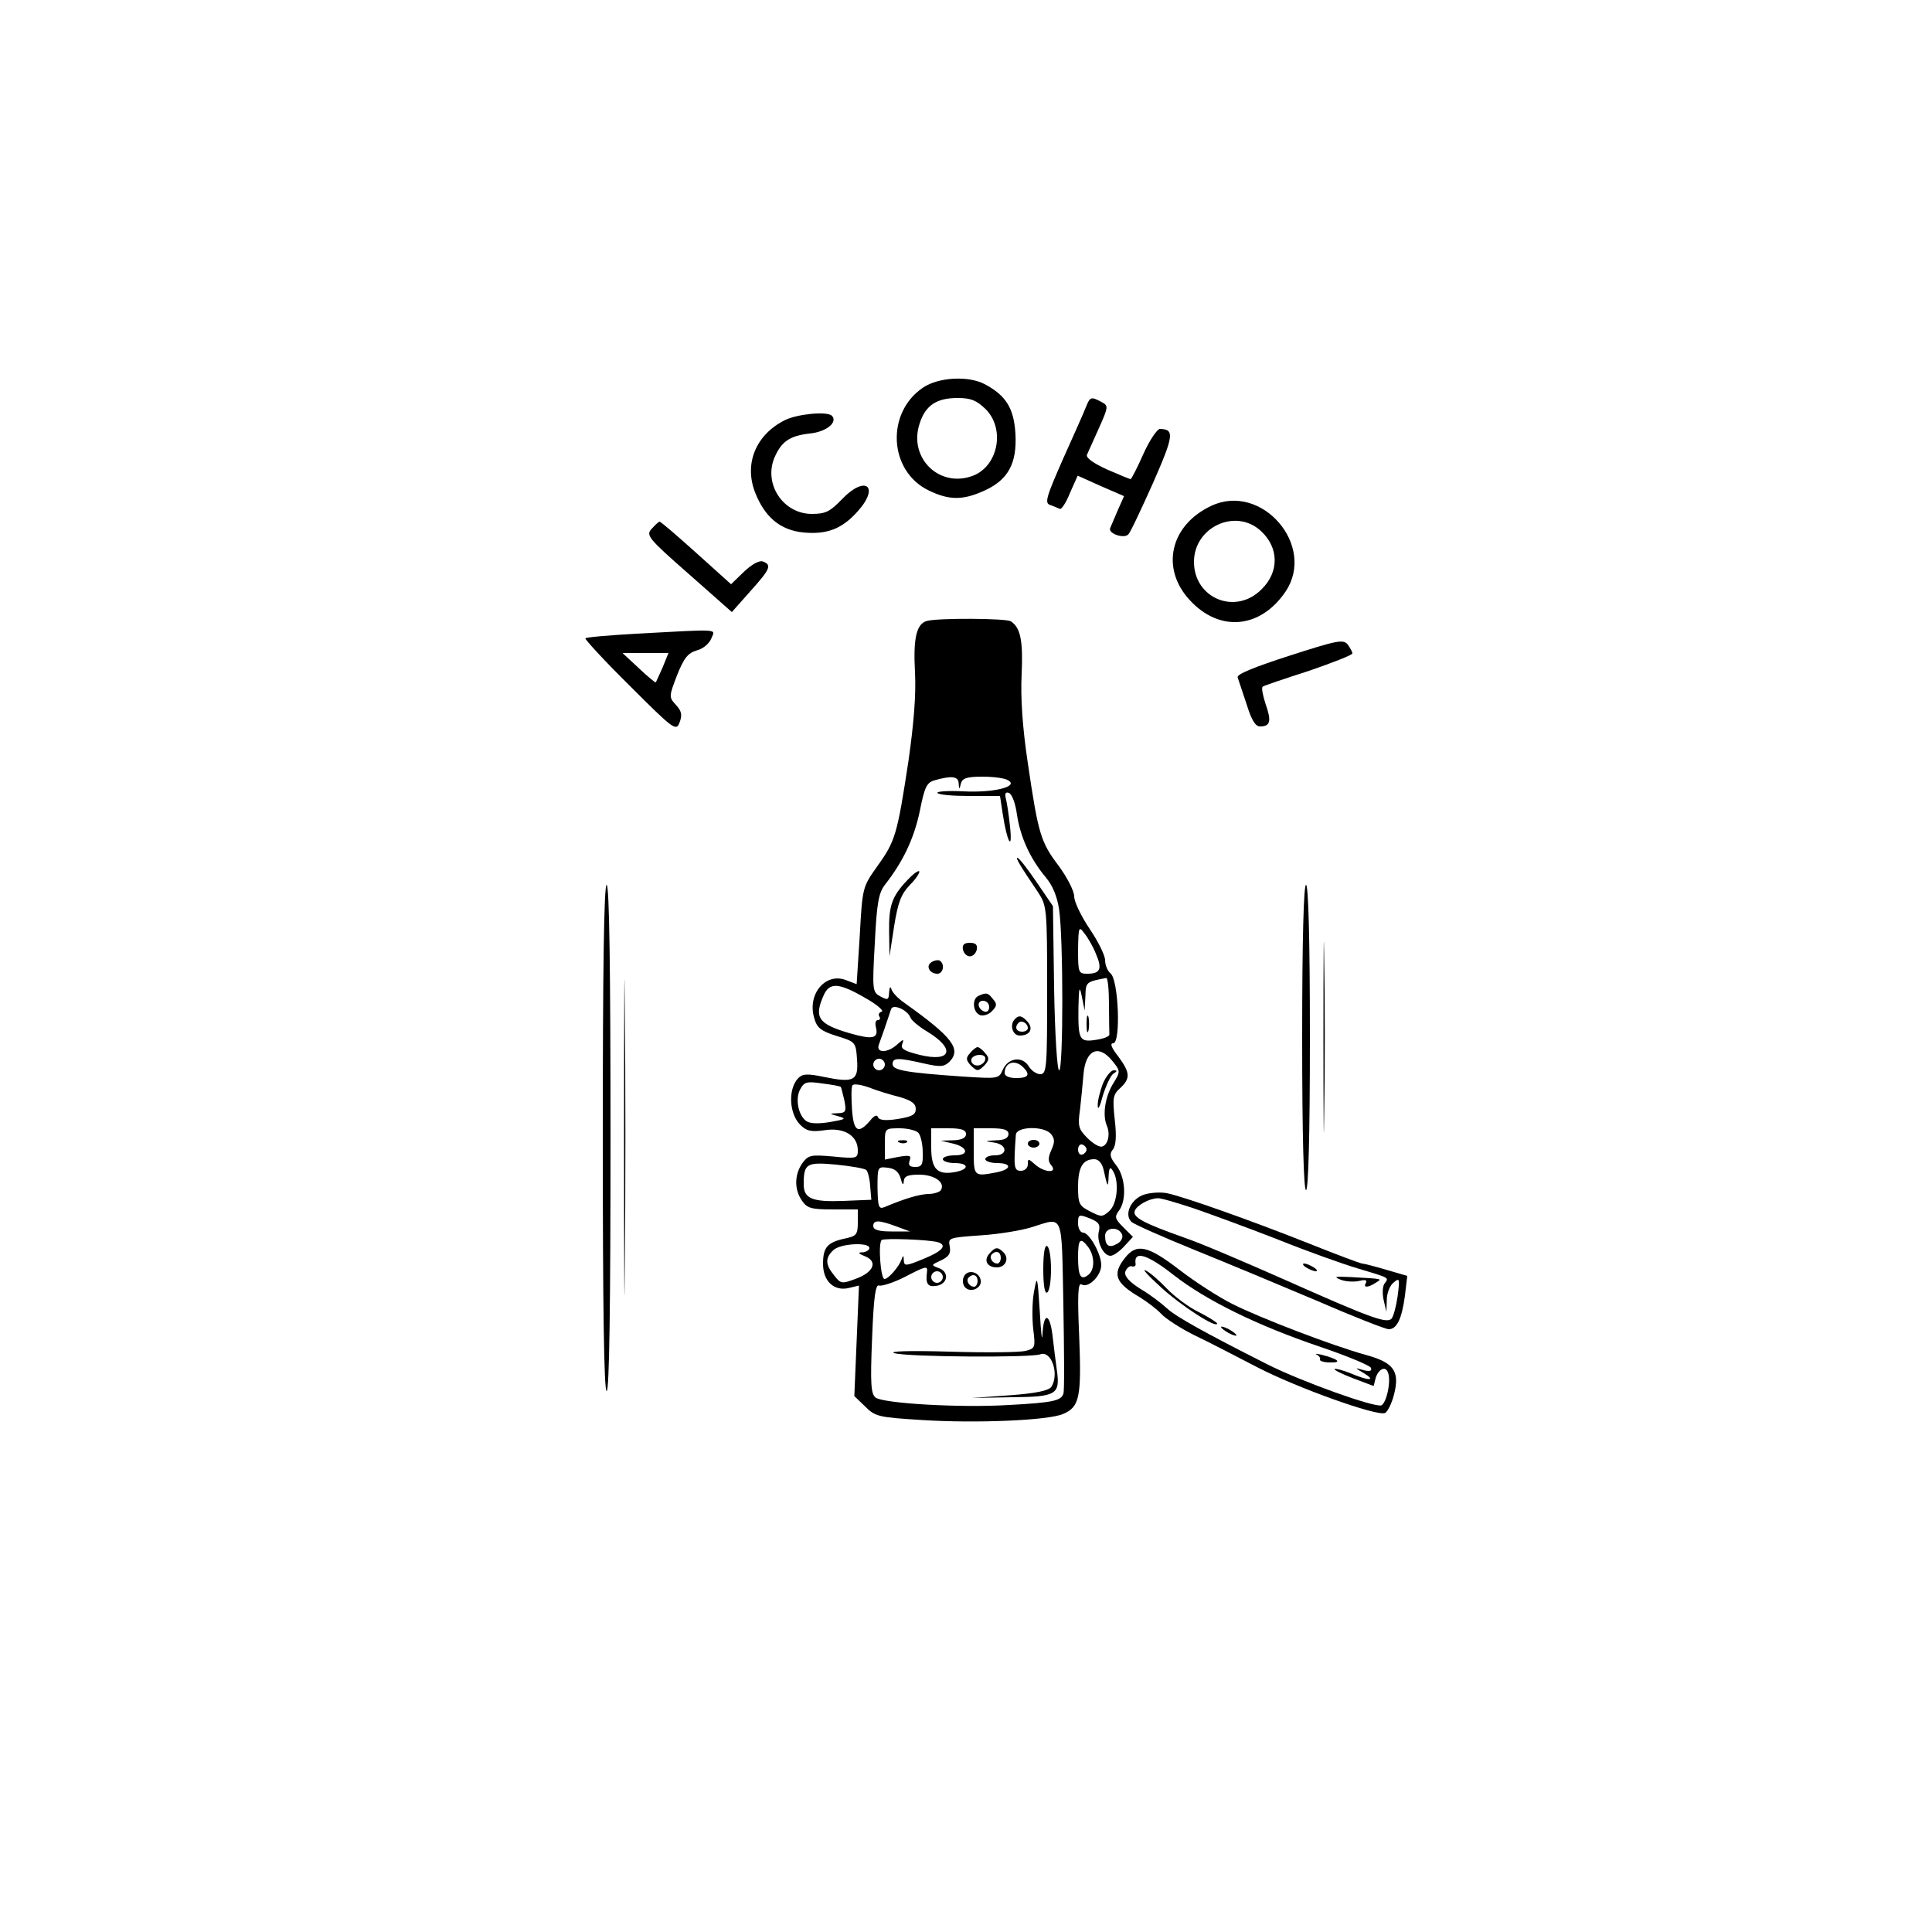 <?xml version="1.0" standalone="no"?>
<!DOCTYPE svg PUBLIC "-//W3C//DTD SVG 20010904//EN"
 "http://www.w3.org/TR/2001/REC-SVG-20010904/DTD/svg10.dtd">
<svg version="1.0" xmlns="http://www.w3.org/2000/svg"
 width="500pt" height="500pt" viewBox="0 0 500 500"
 preserveAspectRatio="xMidYMid meet">

<g transform="translate(0,500) scale(0.1,-0.1)"
fill="#000000" stroke="none">
<path d="M2389 3997 c-97 -65 -89 -216 14 -266 53 -26 89 -26 144 -1 62 28 85
70 81 147 -4 67 -25 100 -80 129 -42 22 -119 18 -159 -9z m162 -56 c50 -50 33
-144 -30 -171 -88 -36 -171 44 -141 134 15 47 44 66 98 66 35 0 49 -6 73 -29z"/>
<path d="M2811 3948 c-5 -13 -32 -74 -60 -136 -44 -100 -48 -114 -33 -119 9
-3 20 -8 25 -10 4 -2 16 16 26 41 l20 45 60 -27 60 -26 -16 -36 c-8 -19 -17
-40 -20 -47 -5 -14 36 -28 47 -16 5 4 33 64 64 133 54 123 56 139 18 140 -7 0
-27 -29 -43 -65 -16 -36 -31 -65 -33 -65 -2 0 -29 11 -61 25 -35 16 -55 30
-52 38 3 7 17 38 31 69 25 56 25 58 6 68 -26 14 -29 13 -39 -12z"/>
<path d="M2032 3913 c-75 -37 -107 -112 -78 -187 25 -64 65 -98 125 -104 62
-6 101 10 141 55 58 65 19 94 -41 31 -31 -32 -42 -38 -78 -38 -74 0 -125 77
-97 145 18 42 39 57 91 63 43 4 74 29 58 46 -12 12 -88 5 -121 -11z"/>
<path d="M3135 3691 c-107 -50 -132 -162 -56 -244 77 -84 183 -74 248 22 80
119 -62 283 -192 222z m128 -65 c47 -43 48 -106 2 -151 -67 -68 -175 -24 -175
71 0 90 108 140 173 80z"/>
<path d="M1687 3632 c-16 -17 -11 -24 95 -117 l112 -99 48 54 c52 58 56 68 32
77 -9 3 -28 -7 -49 -27 l-33 -32 -90 81 c-50 45 -92 81 -95 81 -2 0 -11 -8
-20 -18z"/>
<path d="M2399 3393 c-27 -7 -36 -44 -31 -133 3 -58 -3 -132 -17 -230 -29
-190 -34 -207 -80 -271 -39 -55 -39 -55 -46 -181 l-8 -125 -29 11 c-52 19 -99
-37 -81 -98 7 -26 17 -34 58 -47 49 -15 50 -16 53 -61 4 -55 -8 -61 -86 -45
-43 9 -55 8 -66 -3 -27 -28 -24 -92 5 -121 16 -16 28 -19 63 -14 50 8 86 -14
86 -52 0 -21 -3 -22 -64 -16 -58 5 -64 4 -80 -18 -20 -29 -21 -68 0 -97 13
-19 24 -22 80 -22 l64 0 0 -34 c0 -31 -4 -35 -32 -41 -47 -10 -58 -23 -58 -66
0 -45 29 -72 68 -62 l25 6 -6 -143 -6 -143 28 -27 c26 -26 34 -28 147 -35 140
-9 330 -1 366 16 42 18 47 44 41 199 -5 111 -3 141 6 136 17 -11 51 22 51 50
0 29 -31 84 -47 84 -7 0 -13 11 -13 24 0 23 2 24 30 13 23 -9 28 -16 24 -33
-7 -26 11 -64 30 -64 7 0 23 11 35 24 l23 25 -25 25 c-22 22 -23 27 -11 43 20
27 17 86 -7 117 -17 21 -18 30 -9 41 8 10 10 34 5 77 -6 56 -5 65 14 82 27 25
26 40 -5 82 -18 23 -22 34 -13 34 20 0 14 164 -7 181 -8 6 -14 22 -14 34 0 12
-18 49 -40 81 -22 33 -40 70 -40 84 0 14 -18 49 -40 79 -47 62 -53 83 -80 266
-14 93 -19 170 -16 230 4 87 -3 121 -28 137 -11 8 -189 9 -217 1z m82 -420 c1
-17 2 -17 6 0 4 13 15 17 56 17 29 0 59 -4 67 -10 26 -16 -39 -32 -117 -28
-39 2 -69 0 -67 -4 3 -5 40 -8 83 -8 l79 0 7 -46 c11 -73 26 -100 19 -34 -3
30 -8 63 -11 74 -3 12 -1 17 8 14 8 -3 17 -27 21 -57 9 -58 34 -113 74 -161
18 -21 30 -50 35 -84 11 -75 11 -416 0 -416 -5 0 -11 93 -13 213 l-3 212 -43
63 c-23 34 -45 62 -49 62 -5 0 6 -19 54 -90 22 -34 23 -41 23 -252 0 -201 -1
-218 -18 -218 -9 0 -23 9 -30 21 -17 27 -54 21 -67 -10 -10 -23 -12 -23 -105
-17 -143 10 -180 16 -180 32 0 17 14 17 80 2 44 -10 53 -9 67 4 32 33 8 64
-117 153 -16 11 -31 27 -33 35 -3 9 -5 5 -6 -8 -1 -20 -3 -21 -22 -11 -21 11
-22 15 -15 138 5 104 10 130 26 151 47 60 75 119 90 189 13 65 18 76 40 82 43
12 60 10 61 -8z m355 -441 c17 -39 12 -52 -22 -52 -23 0 -24 3 -24 63 1 58 2
61 16 42 9 -11 23 -35 30 -53z m34 -132 c0 -38 1 -73 1 -77 1 -5 -14 -11 -34
-14 -44 -7 -47 0 -46 84 1 54 3 57 9 27 l7 -35 2 37 c1 37 2 37 54 47 4 0 7
-30 7 -69z m-632 18 c31 -17 50 -34 44 -36 -7 -2 -10 -8 -6 -13 3 -5 1 -9 -4
-9 -6 0 -8 -8 -5 -19 7 -29 -9 -32 -68 -15 -82 24 -93 41 -67 99 15 33 39 32
106 -7z m118 -51 c2 -7 22 -24 44 -37 74 -45 62 -80 -20 -60 -40 10 -50 16
-45 28 5 14 3 13 -13 -1 -25 -23 -57 -23 -47 1 6 16 21 59 31 90 4 15 42 -1
50 -21z m523 -113 c21 -26 21 -27 2 -58 -21 -34 -28 -81 -17 -108 10 -22 4
-50 -11 -55 -7 -3 -24 7 -39 22 -23 23 -25 31 -19 73 3 26 7 67 9 91 5 64 39
80 75 35z m-589 -9 c0 -8 -7 -15 -15 -15 -8 0 -15 7 -15 15 0 8 7 15 15 15 8
0 15 -7 15 -15z m358 -7 c19 -19 14 -28 -18 -28 -18 0 -30 5 -30 13 0 28 27
36 48 15z m-472 -51 c1 -1 5 -17 9 -34 6 -30 4 -33 -17 -34 -23 -1 -23 -1 2
-8 22 -6 18 -8 -23 -15 -31 -5 -53 -4 -62 4 -20 16 -27 58 -14 81 10 19 17 21
57 15 25 -3 46 -7 48 -9z m152 -26 c31 -9 42 -17 42 -31 0 -15 -10 -20 -47
-26 -32 -5 -48 -3 -51 5 -2 7 -10 4 -20 -9 -31 -36 -43 -29 -47 29 -2 30 -2
58 1 62 3 5 22 2 42 -5 20 -8 56 -19 80 -25z m49 -93 c6 -7 11 -30 11 -50 1
-32 -2 -38 -19 -38 -15 0 -19 4 -15 16 5 14 1 15 -29 10 l-35 -7 0 41 c0 40 0
40 39 40 21 0 43 -6 48 -12z m123 -3 c0 -10 -11 -15 -32 -16 l-33 -1 29 -7
c41 -9 46 -31 7 -31 -17 0 -31 -4 -31 -10 0 -5 14 -10 30 -10 38 0 39 -16 3
-23 -47 -9 -63 7 -63 63 l0 50 45 0 c33 0 45 -4 45 -15z m110 0 c0 -10 -11
-16 -32 -16 -31 -2 -31 -2 -5 -6 34 -5 36 -33 2 -33 -14 0 -25 -4 -25 -10 0
-5 14 -10 30 -10 39 0 39 -16 -1 -24 -58 -11 -59 -11 -59 54 l0 60 45 0 c33 0
45 -4 45 -15z m110 0 c10 -12 10 -21 1 -41 -9 -20 -9 -30 0 -40 17 -21 -19
-19 -43 3 -17 15 -18 15 -18 0 0 -10 -8 -17 -18 -17 -18 0 -19 9 -13 93 1 22
73 24 91 2z m92 -40 c0 -5 -5 -11 -11 -13 -6 -2 -11 4 -11 13 0 9 5 15 11 13
6 -2 11 -8 11 -13z m44 -52 c10 -46 12 -49 13 -18 1 23 4 27 11 15 17 -26 12
-85 -9 -104 -18 -16 -21 -16 -50 -1 -28 14 -31 20 -31 63 0 51 12 72 42 72 11
0 20 -10 24 -27z m-614 -1 c4 -4 9 -23 10 -42 l3 -35 -73 -3 c-80 -3 -102 6
-102 43 0 54 7 58 84 51 39 -4 74 -10 78 -14z m89 -22 c4 -16 7 -19 8 -7 1 13
10 17 40 17 39 0 68 -20 56 -40 -3 -5 -18 -10 -33 -10 -24 -1 -61 -12 -113
-34 -15 -6 -17 1 -18 49 0 55 0 56 26 53 19 -2 29 -11 34 -28z m-11 -124 l35
-13 -48 0 c-32 0 -47 4 -47 14 0 16 14 16 60 -1z m432 -203 c2 -120 3 -223 0
-230 -6 -18 -27 -23 -139 -29 -129 -8 -326 4 -347 19 -12 10 -14 35 -9 154 4
107 9 140 18 136 7 -2 36 7 64 21 58 30 62 31 60 14 -4 -30 2 -39 23 -36 31 4
36 36 8 46 -21 8 -21 8 5 20 21 10 26 18 23 36 -5 23 -2 23 81 29 47 3 106 13
131 21 84 26 77 42 82 -201z m152 182 c3 -8 -3 -19 -13 -24 -21 -12 -31 -5
-31 21 0 22 35 25 44 3z m-476 -20 c24 -8 11 -23 -38 -43 -46 -19 -50 -19 -51
-4 0 14 -2 14 -6 2 -7 -19 -34 -50 -44 -50 -10 0 -17 94 -7 101 8 5 123 1 146
-6z m388 -12 c17 -23 18 -58 1 -72 -20 -16 -27 -4 -27 46 0 47 6 52 26 26z
m-566 -3 c0 -5 -8 -10 -17 -11 -14 0 -12 -3 5 -10 34 -13 24 -41 -22 -58 -37
-14 -40 -14 -57 8 -23 28 -24 45 -3 65 17 18 94 22 94 6z m190 -75 c0 -8 -7
-15 -15 -15 -8 0 -15 7 -15 15 0 8 7 15 15 15 8 0 15 -7 15 -15z"/>
<path d="M2348 2722 c-40 -42 -48 -66 -47 -134 l1 -63 12 78 c10 62 18 83 41
107 16 16 26 32 24 35 -3 3 -17 -8 -31 -23z"/>
<path d="M2492 2543 c2 -10 10 -18 18 -18 8 0 16 8 18 18 2 12 -3 17 -18 17
-15 0 -20 -5 -18 -17z"/>
<path d="M2411 2510 c-16 -9 -6 -30 15 -30 15 0 20 25 6 34 -4 2 -14 1 -21 -4z"/>
<path d="M2533 2423 c-18 -7 -16 -42 3 -50 8 -3 23 1 31 10 13 13 14 19 3 31
-13 17 -17 18 -37 9z m27 -29 c0 -9 -5 -14 -12 -12 -18 6 -21 28 -4 28 9 0 16
-7 16 -16z"/>
<path d="M2627 2363 c-15 -14 -7 -43 12 -43 26 0 36 17 21 35 -14 16 -23 19
-33 8z m33 -24 c0 -5 -7 -9 -15 -9 -15 0 -20 12 -9 23 8 8 24 -1 24 -14z"/>
<path d="M2510 2274 c-11 -12 -10 -18 3 -32 16 -15 18 -15 34 0 13 14 14 20 3
32 -7 9 -16 16 -20 16 -4 0 -13 -7 -20 -16z m40 -13 c0 -14 -18 -23 -30 -16
-6 4 -8 11 -5 16 8 12 35 12 35 0z"/>
<path d="M2812 2350 c0 -19 2 -27 5 -17 2 9 2 25 0 35 -3 9 -5 1 -5 -18z"/>
<path d="M2854 2195 c-7 -19 -14 -45 -13 -57 0 -13 6 -1 13 26 8 26 20 52 27
57 11 7 11 9 1 9 -7 0 -20 -16 -28 -35z"/>
<path d="M2328 2043 c7 -3 16 -2 19 1 4 3 -2 6 -13 5 -11 0 -14 -3 -6 -6z"/>
<path d="M2660 2040 c0 -5 7 -10 15 -10 8 0 15 5 15 10 0 6 -7 10 -15 10 -8 0
-15 -4 -15 -10z"/>
<path d="M2700 1715 c0 -42 4 -64 10 -60 6 3 10 30 10 60 0 30 -4 57 -10 60
-6 4 -10 -18 -10 -60z"/>
<path d="M2560 1755 c-15 -17 -5 -35 20 -35 22 0 33 23 17 39 -15 15 -22 14
-37 -4z m30 -10 c0 -8 -4 -15 -9 -15 -13 0 -22 16 -14 24 11 11 23 6 23 -9z"/>
<path d="M2494 1695 c-4 -9 -2 -21 4 -27 15 -15 44 -1 40 19 -4 23 -36 29 -44
8z m36 -10 c0 -8 -4 -15 -9 -15 -13 0 -22 16 -14 24 11 11 23 6 23 -9z"/>
<path d="M2676 1657 c-5 -26 -5 -70 -2 -97 6 -47 5 -50 -20 -56 -14 -4 -103
-5 -198 -2 -104 3 -159 1 -141 -4 34 -10 353 -12 377 -3 29 11 50 -51 29 -84
-7 -10 -40 -17 -108 -22 l-98 -7 103 2 c117 1 126 7 117 71 -3 22 -8 61 -11
88 -7 59 -23 62 -26 5 -1 -24 -4 2 -7 57 -6 94 -7 97 -15 52z"/>
<path d="M1647 3360 c-70 -4 -130 -9 -132 -12 -2 -2 49 -58 115 -123 115 -115
120 -118 129 -94 7 19 5 29 -10 45 -18 20 -18 21 3 76 18 45 28 58 52 65 16 4
32 18 37 31 10 25 27 24 -194 12z m68 -87 c-9 -20 -17 -38 -18 -39 -1 -1 -21
15 -44 37 l-42 39 60 0 59 0 -15 -37z"/>
<path d="M3337 3303 c-90 -29 -137 -48 -134 -56 2 -7 13 -38 23 -69 13 -42 23
-58 35 -58 27 0 30 14 14 59 -7 22 -11 42 -7 44 4 3 58 21 120 41 61 21 112
41 112 45 0 4 -6 14 -12 23 -12 14 -27 11 -151 -29z"/>
<path d="M1560 2055 c0 -430 3 -655 10 -655 7 0 10 225 10 655 0 430 -3 655
-10 655 -7 0 -10 -225 -10 -655z"/>
<path d="M1615 2055 c0 -363 1 -510 2 -327 2 184 2 481 0 660 -1 180 -2 30 -2
-333z"/>
<path d="M3370 2315 c0 -257 4 -395 10 -395 6 0 10 138 10 395 0 257 -4 395
-10 395 -6 0 -10 -138 -10 -395z"/>
<path d="M3425 2315 c0 -220 1 -309 2 -197 2 112 2 292 0 400 -1 108 -2 17 -2
-203z"/>
<path d="M2963 1909 c-35 -10 -55 -51 -35 -71 6 -6 80 -39 164 -73 84 -34 228
-94 320 -133 92 -40 174 -72 182 -72 21 0 34 27 42 87 l6 51 -55 16 c-30 9
-58 16 -62 16 -4 0 -68 24 -143 54 -146 58 -321 120 -362 128 -14 3 -40 2 -57
-3z m123 -35 c44 -15 142 -51 219 -81 77 -31 172 -65 210 -76 83 -25 80 -23
68 -39 -5 -7 -6 -26 -2 -43 l7 -30 1 31 c0 17 8 38 18 45 15 13 16 10 10 -36
-4 -27 -11 -53 -16 -58 -13 -13 -58 4 -276 101 -104 46 -221 96 -260 109 -107
38 -135 53 -128 70 6 14 36 31 59 32 7 1 47 -11 90 -25z"/>
<path d="M3380 1720 c8 -5 20 -10 25 -10 6 0 3 5 -5 10 -8 5 -19 10 -25 10 -5
0 -3 -5 5 -10z"/>
<path d="M3470 1688 c13 -5 35 -6 48 -3 15 4 21 2 17 -5 -8 -13 5 -13 25 0 17
11 23 10 -65 15 -40 2 -45 1 -25 -7z"/>
<path d="M2911 1744 c-33 -42 -25 -64 40 -102 19 -12 44 -31 55 -43 10 -11 48
-36 84 -54 36 -17 109 -55 163 -83 104 -54 309 -127 331 -119 7 3 18 25 24 49
15 60 -1 82 -75 102 -86 24 -269 94 -343 131 -36 18 -98 58 -138 89 -82 63
-111 69 -141 30z m128 -45 c84 -65 214 -129 376 -184 71 -24 131 -49 133 -55
3 -8 -3 -10 -19 -6 -24 7 -24 7 1 -8 33 -20 12 -20 -35 0 -20 8 -39 13 -41 11
-3 -2 19 -13 48 -24 l53 -20 5 20 c7 24 26 33 32 15 9 -22 -4 -79 -17 -85 -18
-6 -203 60 -295 106 -162 82 -236 123 -260 145 -14 13 -44 36 -68 50 -29 18
-42 33 -40 44 3 9 10 16 16 15 7 -2 11 0 11 5 -6 37 29 27 100 -29z"/>
<path d="M3004 1669 c51 -47 146 -109 146 -94 0 2 -21 16 -47 29 -27 13 -64
41 -83 61 -19 20 -44 42 -55 47 -11 6 6 -13 39 -43z"/>
<path d="M3160 1566 c0 -3 9 -10 20 -16 11 -6 20 -8 20 -6 0 3 -9 10 -20 16
-11 6 -20 8 -20 6z"/>
<path d="M3408 1494 c6 -3 10 -9 8 -12 -2 -4 10 -8 26 -8 33 -1 21 9 -22 20
-14 3 -19 3 -12 0z"/>
</g>
</svg>
